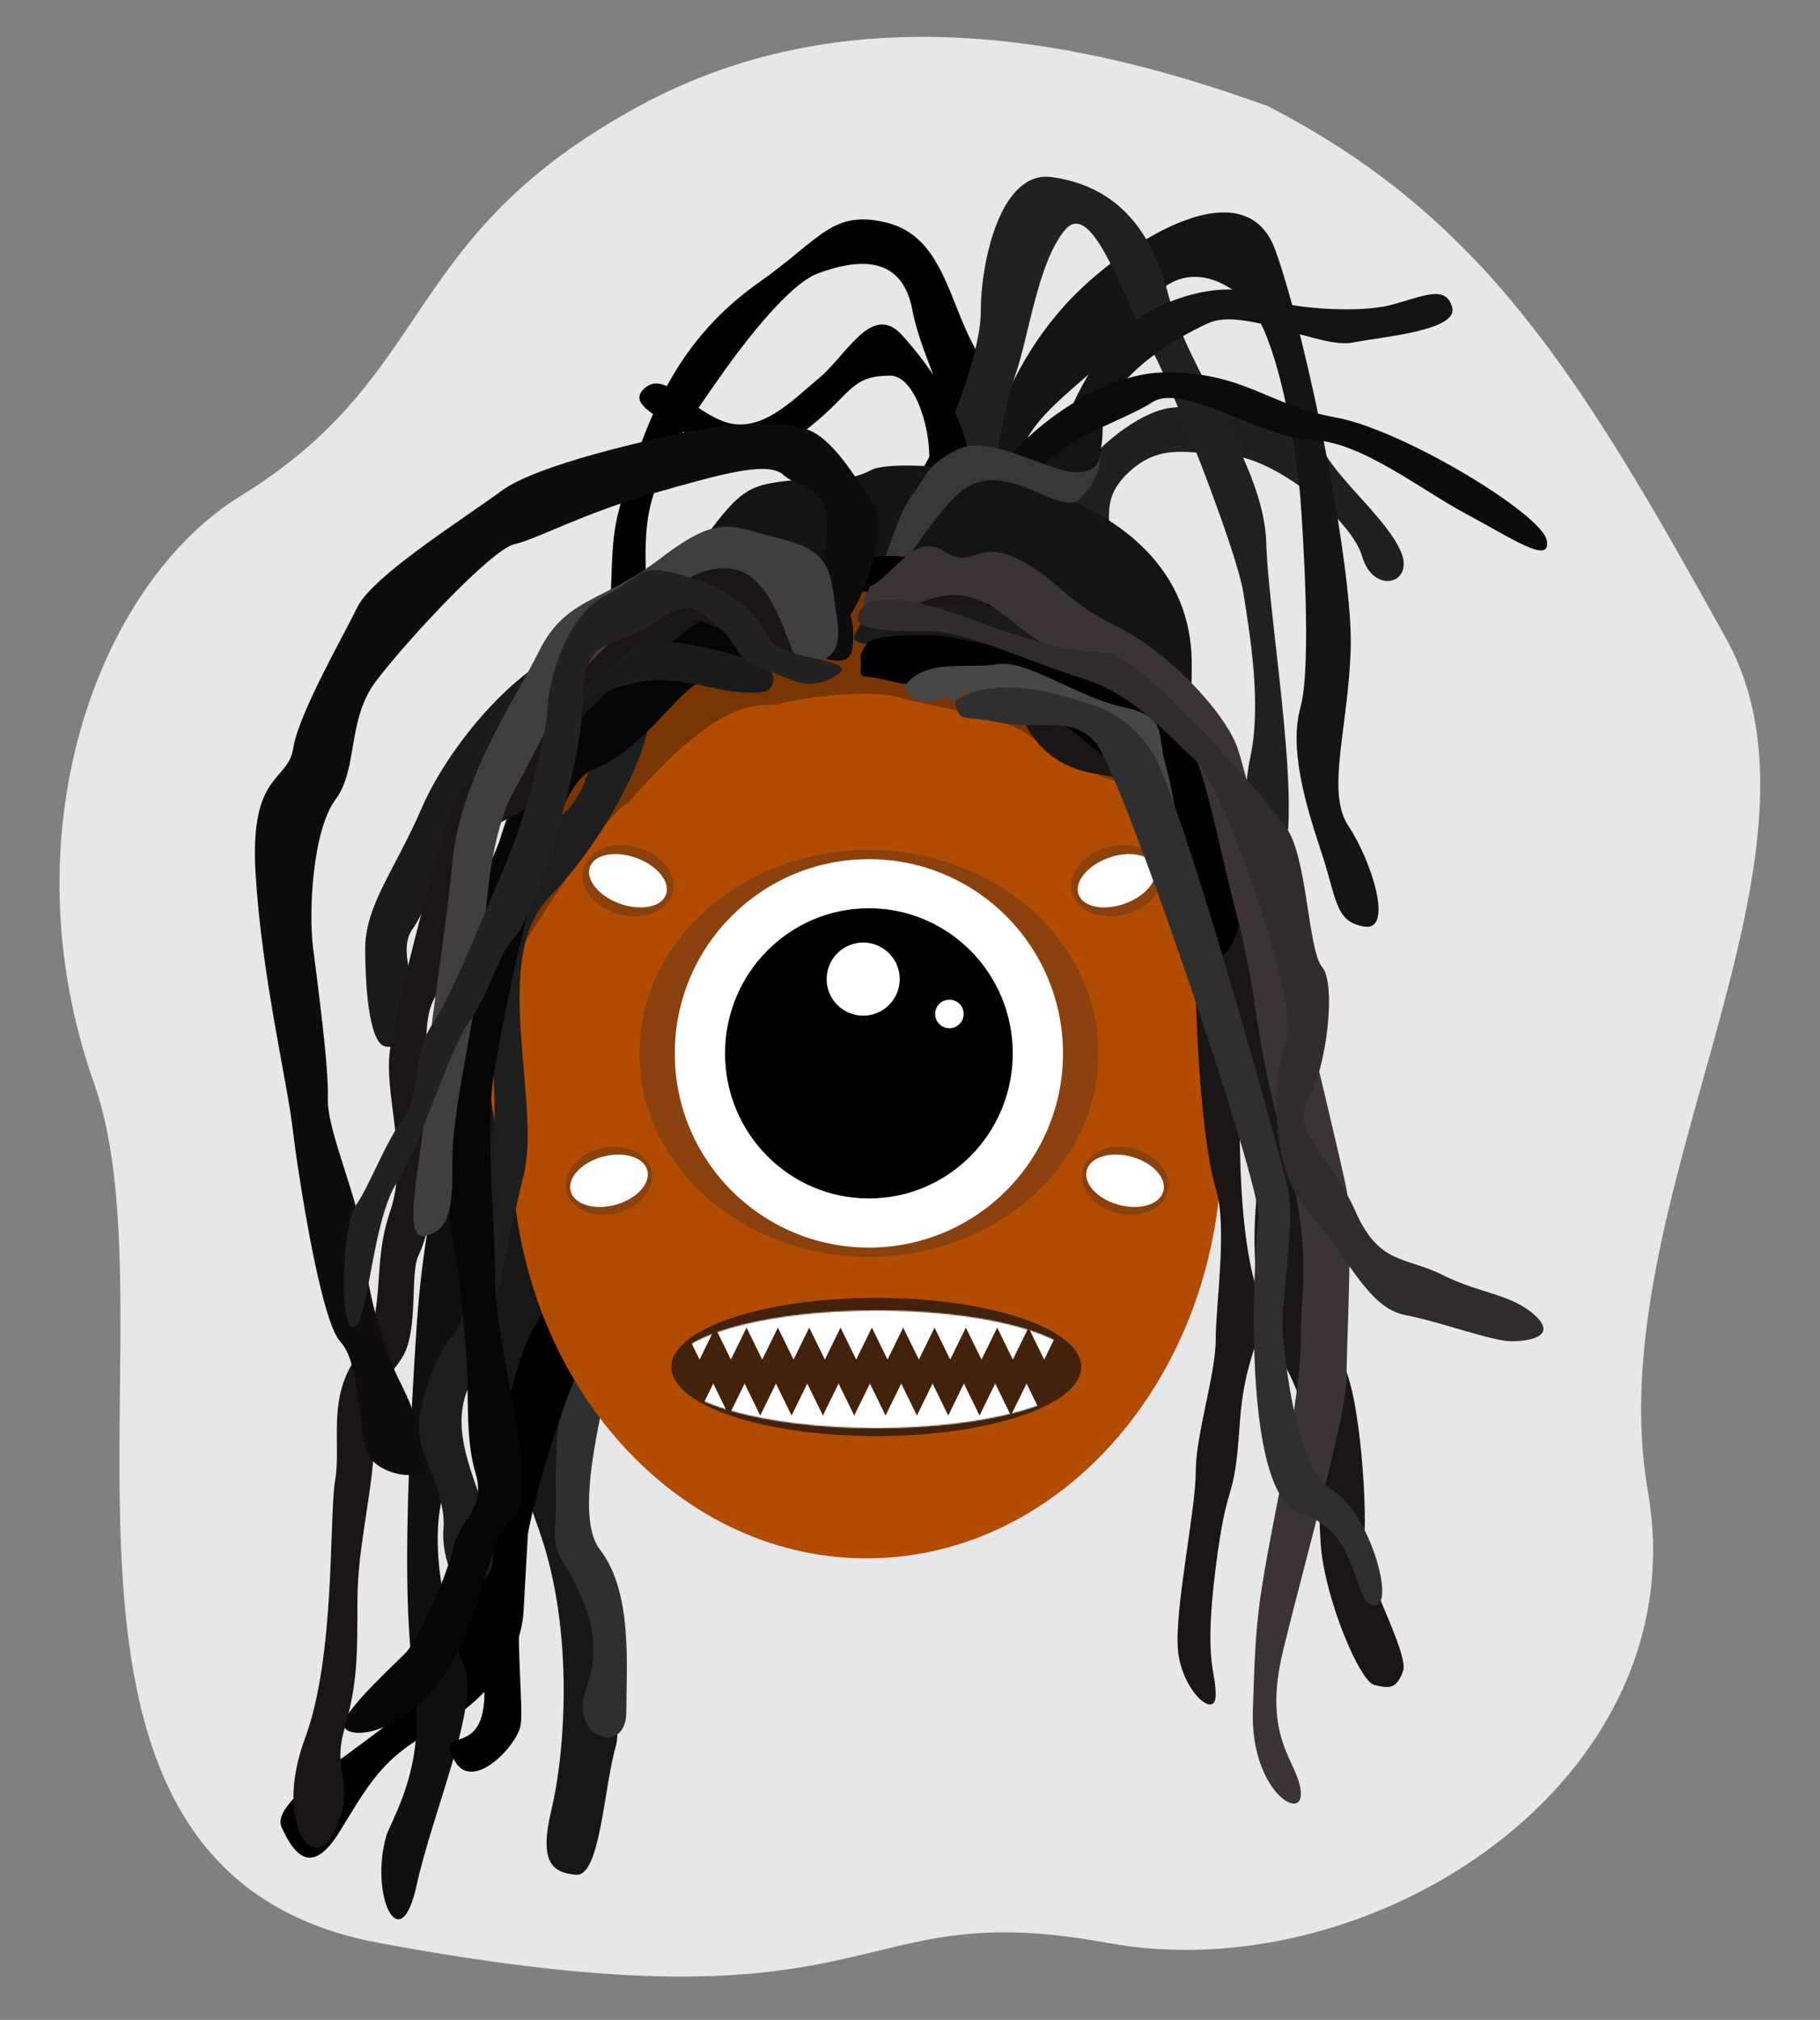 <svg width="1594" height="1768" viewBox="0 0 1594 1768" fill="none" xmlns="http://www.w3.org/2000/svg">
<rect x="0" y="0" width="1594" height="1768" fill="#808080" stroke="none"/>
<g id="Gazi" clip-path="url(#clip0_1_144)">
<path id="BG" d="M559.732 92.849C749.733 -10.367 958.604 38.04 1110.3 92.849C1299.65 190.224 1384.35 328.983 1511.76 558.858C1619.18 752.638 1399.16 1052.91 1443.26 1305.4C1487.37 1557.89 1202.23 1743.56 969.422 1700.49C736.616 1657.42 783.703 1784.85 331.377 1700.49C-10.214 1636.79 158.74 1163.79 82.419 948.325C5.306 730.623 85.234 511.307 210.908 433.974C383.823 327.572 348.025 207.857 559.732 92.849Z" fill="#E7E7E7"/>
<g id="Head">
<g id="Hair_Bun">
<path id="Hair_Bun_22" d="M989 413C961 439 975 457 973 503C974.6 546.2 941.667 534.333 925 523C925 501.667 927.4 453 937 429C949 399 995 361 1025 357C1055 353 1141 365 1159 395C1177 425 1215 455 1227 483C1239 511 1203 521 1193 487C1183 453 1115 401 1079 399C1043 397 1017 387 989 413Z" fill="#202020"/>
<path id="Hair_Bun_23" d="M931 269C887 319 877 361 847 421C849 477 879 429 897 389C915 349 977 319 999 277C1021 235 1057 233 1089 261C1121 289 1137 409 1139 437C1141 465 1149 583 1139 619C1129 655 1143 703 1157 745C1171 787 1169 807 1195 811C1221 815 1201 753 1181 723C1161 693 1181 637 1183 567C1185 497 1145 297 1117 219C1089 141 975 219 931 269Z" fill="#141414"/>
<path id="Hair_Bun_24" d="M853 303C875 343 841 405 817 427C795 455 793 433 817 395C841 357 809 323 799 271C789 219 745 229 717 239C689 249 645 309 627 335C609 361 573 409 567 457C561 505 575 553 557 587C539 621 533 579 535 519L535.02 518.402C537 458.986 537.073 456.793 559 395C581 333 611 285 665 247C719 209 729 183 777 195C825 207 831 263 853 303Z" fill="black"/>
<path id="Hair_Bun_25" d="M859 273C859 319 811 435 781 457C725 537 831 479 853 445C875 411 877 363 889 329C901 295 909 229 933 201C957 173 985 265 1005 299C1025 333 1083 481 1089 519C1095 557 1105 617 1095 663C1085 709 1093 797 1119 763C1145 729 1111 545 1109 475C1107 405 1041 327 1023 257C1005 187 965 161 921 155C877 149 859 227 859 273Z" fill="#212121"/>
<path id="Hair_Bun_26" d="M965.689 376.617C965.317 419.989 940.429 446.5 899.791 446.705C861.73 451.045 871.787 475.37 834.349 491.961C796.912 508.551 816.605 464.498 854.541 432.346C892.476 400.194 915.538 409.608 931.284 372.511C947.031 335.414 967.597 295.83 1002.46 275.103C1037.32 254.377 1080.2 247.548 1101.85 258.784C1123.5 270.021 1188.03 274.428 1216.7 267.282C1245.37 260.136 1266.06 248.363 1271.84 268.885C1277.61 289.406 1211.42 294.602 1184.16 299.925C1156.91 305.249 1089.67 268.894 1058.76 282.664C1027.85 296.434 966.061 333.244 965.689 376.617Z" fill="#131313"/>
<path id="Hair_Bun_27" d="M779.51 328.801C811.51 328.801 827.51 428.801 799.51 434.801C801.51 484.801 841.51 444.801 847.51 410.801C853.51 376.801 815.51 320.801 789.51 292.801C763.51 264.801 741.51 310.801 717.51 330.801C693.51 350.801 665.51 380.801 633.51 368.801C601.51 356.801 581.51 322.801 563.51 340.801C545.51 358.801 601.51 372.801 623.51 396.801C645.51 420.801 689.51 390.801 717.51 366.801C745.51 342.801 747.51 328.801 779.51 328.801Z" fill="#010101"/>
<path id="Hair_Bun_28" d="M1019.73 325.972C949.384 326.444 860.34 407.286 863.524 441.406C867.012 473.281 905.436 456.626 907.743 423.146C910.05 389.665 982.061 370.021 1009.02 352.182C1035.98 334.343 1106.79 384.405 1149.07 385.225C1191.35 386.045 1244.51 428.776 1284.05 449.8C1323.59 470.824 1359.28 495.505 1354.58 472.61C1349.87 449.714 1228.26 375.803 1169.45 365.304C1110.63 354.804 1090.07 325.5 1019.73 325.972Z" fill="#0B0B0B"/>
<path id="Hair_Bun_21" d="M682.732 421.688C643.414 427.115 641.688 438.358 574.379 529.276C689.971 719.612 911.124 730.692 1007.25 712.441C1019.14 725.704 1043.08 718.205 1043.77 582.097C1044.63 411.963 787.806 398.056 763.441 411.191C739.077 424.325 722.05 416.262 682.732 421.688Z" fill="#141414"/>
<path id="Hair_Bun_29" d="M771.809 497.778C771.23 499.099 771.24 498.299 772 494.5C771.914 495.665 771.85 496.757 771.809 497.778C774.275 492.146 787.44 447.962 798.78 433.381C812.78 415.381 810.78 407.381 838.78 393.381C866.78 379.381 918.78 413.381 942.78 413.381C960.072 413.381 963.834 403.203 962.95 397.284C962.828 396.676 962.678 396.081 962.5 395.5C962.699 396.03 962.853 396.631 962.95 397.284C965.383 409.38 956.967 426.718 944.78 437.381C928.78 451.381 884.78 405.381 848.78 425.381C813.557 444.95 769.928 544.089 771.809 497.778Z" fill="#383838"/>
</g>
<g id="Hair_Back">
<path id="Hair_Back_09" d="M757.04 489.333C802.593 477.153 849.2 506.924 866.81 523.332C880.712 534.405 852.875 548.602 828.413 547.231C803.951 545.861 753.402 554.257 726.144 558.12C698.885 561.982 625.259 615.798 597.373 630.854C569.487 645.911 539.048 858.454 517.125 883.277C495.202 908.1 480.468 1019.11 476.83 1084.04L467.698 1247.02L458.54 1410.45C455.931 1457.02 416.232 1495.22 375.439 1517.19C334.646 1539.15 321.21 1564.45 298.06 1602.23C274.91 1640.01 259.562 1627.92 246.64 1599.35C233.719 1570.78 355.272 1510.67 378.023 1471.07C400.774 1431.47 422.454 1384.17 425.791 1324.62L433.995 1178.21C436.905 1126.27 434.44 1018.33 446.891 948.063C459.341 877.793 482.795 825.657 494.192 774.194C505.589 722.73 537.496 698.466 551.216 641.294C564.936 584.121 611.068 574.129 660.676 537.832C710.284 501.535 700.099 504.558 757.04 489.333Z" fill="black"/>
<path id="Hair_Back_10" d="M567.84 620.853C611.34 527.353 723.34 546.353 791.84 544.353H804.34C837.84 579.353 781.34 577.353 735.84 575.353C690.34 573.353 661.34 587.853 630.34 596.353C599.34 604.853 580.34 676.853 555.84 705.853C531.34 734.853 487.34 863.353 458.34 904.853C429.34 946.353 427.34 1047.85 418.84 1105.85C410.34 1163.85 406.34 1254.85 389.84 1302.35C373.34 1349.85 391.84 1424.85 406.34 1457.85C420.84 1490.85 379.34 1584.35 364.84 1650.35C350.34 1716.35 323.5 1658.5 338.34 1606.85C341.295 1596.57 364.84 1559.35 364.84 1507.35C364.84 1455.35 346.34 1443.35 364.84 1161.85C383.34 880.353 524.34 714.353 567.84 620.853Z" fill="#101010"/>
<path id="Hair_Back_11" d="M632.19 540.784C698.024 478.713 690.763 494.629 690.763 478.713C667.043 462.797 601.693 501.791 571.68 524.869C541.667 547.946 500.521 633.494 471.96 663.734C443.4 693.974 431.298 764.799 418.228 800.211C405.158 835.624 407.578 931.914 405.158 965.735C402.738 999.556 428.878 1136.03 431.298 1164.68C433.718 1193.33 440.011 1249.83 471.96 1338.96C503.909 1428.09 494.228 1537.34 483.094 1583.5C471.96 1629.66 483.094 1638.97 504.393 1640.96C525.693 1642.95 528.597 1566.16 539.247 1528.76C549.897 1491.35 508.75 1310.31 483.094 1189.35C457.438 1068.39 428.878 908.837 459.374 800.211C489.871 691.586 516.468 649.892 632.19 540.784Z" fill="#171717"/>
<path id="Hair_Back_13" d="M536.59 827.969C552.358 760.483 588.162 704.195 593.055 675.218C558.513 647.849 546.795 725.251 522.894 742.825C498.992 760.398 502.986 811.434 488.982 845.95C474.979 880.466 500.914 964.064 499.072 982.601C497.23 1001.14 503.065 1033.64 513.282 1062.58C523.498 1091.52 519.06 1136.2 500.088 1195.38C481.116 1254.57 488.826 1308.74 486.199 1335.18C483.572 1361.62 496.023 1368.07 504.652 1387.65C513.281 1407.23 528.514 1436.36 513.227 1478.73C497.94 1521.1 548.618 1538.1 548.554 1498.2C548.49 1458.29 554.392 1393.82 525.394 1356.26C496.396 1318.7 542.272 1186.38 547.495 1133.8C552.718 1081.23 520.822 895.455 536.59 827.969Z" fill="#2F2F2F"/>
<path id="Hair_Back_14" d="M607.504 735.368C582.974 680.624 633.332 636.811 650.19 566.891C636.781 488.319 590.632 591.736 559.874 623.644C529.116 655.552 547.153 716.701 568.825 751.262C590.497 785.823 586.489 889.098 584.066 906.823C581.643 924.548 543.368 1044.32 525.585 1067.59C507.803 1090.85 493.825 1119.15 469.256 1159.19C444.686 1199.24 431.733 1294 417.988 1394.56C404.242 1495.11 429.091 1453.02 423.406 1494.61C417.722 1536.19 382.336 1511.56 397.998 1540.79C413.66 1570.01 453.637 1527.23 456.06 1509.5C458.483 1491.77 451.183 1435.21 456.06 1383.09C460.937 1330.98 485.422 1238.14 529.249 1147.6C573.077 1057.06 605.955 997.318 625.439 924.632C644.922 851.945 632.033 790.111 607.504 735.368Z" fill="black"/>
</g>
<g id="Face">
<g id="Face_Shape">
<path d="M1092 902C1092 1114.08 942.911 1286 759 1286C575.089 1286 426 1114.08 426 902C426 689.923 575.089 518 759 518C942.911 518 1092 689.923 1092 902Z" fill="#B14C02"/>
<path d="M1070 1002.5C1070 1202.15 930.761 1364 759 1364C587.239 1364 448 1202.15 448 1002.5C448 802.849 587.239 641 759 641C930.761 641 1070 802.849 1070 1002.5Z" fill="#B14C02"/>
</g>
</g>
<g id="Mouth">
<ellipse id="Mouth_Outline" cx="767.5" cy="1196.5" rx="179.5" ry="60.5" fill="#43220B"/>
<g id="Mouth_Mask_Group">
<mask id="mask0_1_144" style="mask-type:alpha" maskUnits="userSpaceOnUse" x="588" y="1147" width="359" height="103">
<path id="Teeth_Mask" d="M947 1198.5C947 1226.94 866.635 1250 767.5 1250C668.365 1250 588 1226.94 588 1198.5C588 1173.7 649.116 1152.99 730.5 1148.1C742.44 1147.38 754.816 1147 767.5 1147C784.67 1147 801.276 1147.69 817 1148.98C892.062 1155.15 947 1174.98 947 1198.5Z" fill="#580606"/>
</mask>
<g mask="url(#mask0_1_144)">
<g id="Teeth">
<g id="Teeth_Lower_Row">
<path d="M624.695 1211L646.082 1254.63H603.309L624.695 1211Z" fill="white"/>
<path d="M652.134 1211L673.521 1254.63H630.748L652.134 1211Z" fill="white"/>
<path d="M679.573 1211L700.96 1254.63H658.187L679.573 1211Z" fill="white"/>
<path d="M707.012 1211L728.399 1254.63H685.626L707.012 1211Z" fill="white"/>
<path d="M734.451 1211L755.838 1254.63H713.065L734.451 1211Z" fill="white"/>
<path d="M761.89 1211L783.277 1254.63H740.504L761.89 1211Z" fill="white"/>
<path d="M789.329 1211L810.716 1254.63H767.943L789.329 1211Z" fill="white"/>
<path d="M816.768 1211L838.155 1254.63H795.382L816.768 1211Z" fill="white"/>
<path d="M844.207 1211L865.594 1254.63H822.821L844.207 1211Z" fill="white"/>
<path d="M871.646 1211L893.033 1254.63H850.26L871.646 1211Z" fill="white"/>
<path d="M899.085 1211L920.472 1254.63H877.699L899.085 1211Z" fill="white"/>
<path d="M605.488 1243.93H919.39V1291.12H605.488V1243.93Z" fill="white"/>
</g>
<g id="Teeth_Upper_Row">
<path d="M887.085 1190L865.699 1146.37L908.472 1146.37L887.085 1190Z" fill="white"/>
<path d="M914.524 1190L893.138 1146.37L935.911 1146.37L914.524 1190Z" fill="white"/>
<path d="M859.646 1190L838.26 1146.37L881.033 1146.37L859.646 1190Z" fill="white"/>
<path d="M832.207 1190L810.821 1146.37L853.594 1146.37L832.207 1190Z" fill="white"/>
<path d="M804.768 1190L783.382 1146.37L826.155 1146.37L804.768 1190Z" fill="white"/>
<path d="M777.329 1190L755.943 1146.37L798.716 1146.37L777.329 1190Z" fill="white"/>
<path d="M749.89 1190L728.504 1146.37L771.277 1146.37L749.89 1190Z" fill="white"/>
<path d="M722.451 1190L701.065 1146.37L743.838 1146.37L722.451 1190Z" fill="white"/>
<path d="M695.012 1190L673.626 1146.37L716.399 1146.37L695.012 1190Z" fill="white"/>
<path d="M667.573 1190L646.187 1146.37L688.96 1146.37L667.573 1190Z" fill="white"/>
<path d="M640.134 1190L618.748 1146.37L661.521 1146.37L640.134 1190Z" fill="white"/>
<path d="M612.695 1190L591.309 1146.37L634.082 1146.37L612.695 1190Z" fill="white"/>
<path d="M591 1100H939V1147H591V1100Z" fill="white"/>
</g>
</g>
</g>
</g>
</g>
<g id="Eyes">
<g id="Eye_Main">
<ellipse id="Eye_Main_BG" cx="761" cy="922" rx="201" ry="178" fill="#8A410D"/>
<circle id="Eye_Main_White" cx="761" cy="922" r="170" fill="white"/>
</g>
<g id="Eye_04_SE">
<ellipse id="Eye_04_SE_BG" rx="36.313" ry="31.762" transform="matrix(0.792 0.611 0.777 -0.629 985.368 1033.51)" fill="#8A410D"/>
<ellipse id="Eye_04_SE_White" rx="34.234" ry="22.592" transform="matrix(-0.917 -0.4 -0.58 0.815 985.368 1033.51)" fill="white"/>
</g>
<g id="Eye_03_SW">
<ellipse id="Eye_03_SW_BG" rx="36.313" ry="31.762" transform="matrix(-0.792 0.611 -0.777 -0.629 533.368 1033.51)" fill="#8A410D"/>
<ellipse id="Eye_03_SW_White" rx="34.234" ry="22.592" transform="matrix(0.917 -0.4 0.58 0.815 533.368 1033.51)" fill="white"/>
</g>
<g id="Eye_02_NE">
<ellipse id="Eye_02_NE_BG" rx="40.149" ry="30.859" transform="matrix(0.916 -0.402 -0.506 -0.863 977.984 770.902)" fill="#8A410D"/>
<ellipse id="Eye_02_NE_White" rx="35.282" ry="21.49" transform="matrix(0.916 -0.402 -0.506 -0.863 977.984 770.902)" fill="white"/>
</g>
<g id="Eye_01_NW">
<ellipse id="Eye_01_NW_BG" rx="40.149" ry="30.859" transform="matrix(-0.916 -0.402 0.506 -0.863 549.984 770.902)" fill="#8A410D"/>
<ellipse id="Eye_01_NW_White" rx="35.282" ry="21.49" transform="matrix(-0.916 -0.402 0.506 -0.863 549.984 770.902)" fill="white"/>
</g>
</g>
<g id="Hair_Front">
<path id="Hair_Front_Shadow" d="M684.493 615.736C666.152 621.09 639 600.5 550 703C526.833 711.237 429 874.5 429 874.5C429 874.5 449 723.5 521.84 650.743C550.225 622.39 667.6 548.194 711.038 525.955C754.477 503.715 880.448 532.956 938.849 554.372C985.569 571.504 1076.92 683.836 1088.5 722C1072.73 720.215 982.191 684.349 972.152 682.043C959.603 679.16 917.612 655.685 898.306 641.682C879 627.68 812.877 617.795 787.297 610.382C761.717 602.969 702.833 610.382 684.493 615.736Z" fill="#421E05" fill-opacity="0.5"/>
<path id="Hair_Front_12" d="M429.553 1342.08C437.734 1383.44 421.378 1382.19 413.153 1389.5C400.301 1398.59 386.139 1362.53 388.386 1338.27C390.632 1314.01 375.167 1284.61 368.247 1263C361.326 1241.38 379.729 1187.16 396.501 1169.08C413.273 1151.01 411.046 1093.53 413.193 1070.33C415.341 1047.14 430.438 1010.09 432.685 985.828C434.931 961.567 429.559 893.58 424.123 870.759C418.687 847.939 433.381 804.127 439.951 781.342C446.522 758.558 465.055 732.579 487.413 717.171C509.771 701.764 518.147 674.307 525.257 630.868C532.368 587.429 554.587 584.647 567.212 611.36C579.837 638.072 533.742 731.947 481.119 785.154C428.495 838.36 474.639 966.319 458.533 1029.09C442.426 1091.86 433.69 1167.69 411.827 1211.1C389.963 1254.52 421.373 1300.72 429.553 1342.08Z" fill="#1E1E1E"/>
<path id="Hair_Front_01" d="M831.793 586.354C803.793 572.354 796.833 538.833 800 520.5C816 507 856.5 500 867 536.5C877.5 573 894.793 559.854 903.793 586.354C912.793 612.854 959.793 627.354 996.293 644.854C1032.79 662.354 1074.29 677.354 1088.79 734.854C1103.29 792.354 1122.79 880.354 1131.79 899.354C1140.79 918.354 1149.29 1011.35 1140.29 1030.35C1131.29 1049.35 1156.79 1167.35 1174.29 1190.85C1191.79 1214.35 1198.5 1333.5 1194 1351C1189.5 1368.5 1234.79 1446.85 1228.79 1462.85C1222.79 1478.85 1216.79 1477.85 1203.79 1474.85C1190.79 1471.85 1161.35 1401.14 1157 1355C1154.5 1328.5 1156.79 1246.85 1122.79 1190.85C1088.79 1134.85 1100.79 1053.85 1100.79 1040.85C1100.79 1027.85 1088.79 917.354 1074.29 880.354C1059.79 843.354 1075.79 822.854 1062.29 797.854C1048.79 772.854 1056.79 737.854 1033.29 717.354C1009.79 696.854 1006.79 684.854 959.793 677.354C912.793 669.854 899.293 636.354 894.793 627.354C890.293 618.354 866.793 603.854 831.793 586.354Z" fill="#1B1616"/>
<path id="Hair_Front_18" d="M755.798 563.155C739.298 559.155 753.798 554.155 755.798 538.155C765.798 532.155 885.798 520.655 932.798 544.155C979.798 567.655 1019.3 589.155 1049.8 609.655C1080.3 630.155 1099.3 744.155 1103.8 770.155C1108.3 796.155 1064.8 756.155 1067.8 722.155C1070.8 688.155 1029.3 680.155 1019.3 660.655C1009.3 641.155 966.298 585.655 922.798 583.655C879.298 581.655 855.798 577.155 812.298 574.655C768.798 572.155 772.298 567.155 755.798 563.155Z" fill="#1B1B1B"/>
<path id="Hair_Front_02" d="M724 562.499C734 555.499 727.5 542.999 724 529.999H650.5C620.5 529.999 590.5 562.499 551 590.999C511.5 619.499 498.5 642.499 472 673.999C445.5 705.499 433.5 751.999 416.5 783.999C399.5 815.999 397.5 917.499 390.5 941.499C383.5 965.499 390.5 1050.5 397.5 1090C404.5 1129.5 406 1159.5 408.5 1188.5C411 1217.5 407 1258 416.5 1289.5C426 1321 402.5 1330 397.5 1353C392.5 1376 368.5 1433.5 354.5 1447.5C340.5 1461.5 313.5 1486 302.5 1504C291.5 1522 338.5 1527 380.5 1477.5C422.5 1428 422.5 1353 449 1330C475.5 1307 433.5 1183.5 433.5 1120C433.5 1056.5 424 987.999 433.5 933.999C443 879.999 479 689.499 518.5 673.999C558 658.499 584.5 618.499 605 601.999C625.5 585.499 714 569.499 724 562.499Z" fill="#060606"/>
<path id="Hair_Front_06" d="M796.75 563.999C772.25 556.999 785 552 804.5 552C848.25 552 850.75 549.999 885.75 563.999C920.75 577.999 943.25 563.999 979.75 593.499C1016.25 622.999 1031.75 666.499 1047.25 706.499C1062.75 746.499 1075.25 808.999 1085.75 838.499C1096.25 867.999 1085.75 951.499 1085.75 977.499C1085.75 1003.5 1085.75 1078.5 1099.75 1125.5C1113.75 1172.5 1090.75 1172.5 1085.75 1247C1080.75 1321.5 1075.25 1288.5 1064.75 1372C1054.25 1455.5 1064.75 1461 1064.75 1483.5C1064.75 1506 1035.25 1480 1031.75 1445C1028.25 1410 1047.25 1322 1047.25 1288.5C1047.25 1255 1064.75 1203.5 1064.75 1172.5C1064.75 1141.5 1075.25 1073 1064.75 1040C1054.25 1007 1047.25 913.499 1047.25 853.999C1047.25 794.499 1028.25 718.499 1009.25 697.499C990.25 676.499 948.25 612.499 923.75 593.499C899.25 574.499 821.25 570.999 796.75 563.999Z" fill="#1B1616"/>
<path id="Hair_Front_19" d="M677.52 593.718C676.305 609.17 663.535 606.101 649.5 606C624.079 604 614.507 597.789 583.104 595.319C551.701 592.848 509.912 613.142 488 621.5C466.088 629.858 423.567 710.663 409.706 721.108C395.844 731.553 375.949 793.183 361.343 813.099C346.736 833.014 367.799 871.284 367.715 897.859C367.631 924.435 353.226 916.28 338.692 916.14C324.158 915.999 319.869 868.517 319.858 830.399C319.847 792.28 345.824 761.723 369.734 706.428C393.644 651.133 465.972 560.526 532.816 558.763C599.66 556.999 678.736 578.266 677.52 593.718Z" fill="#1B1B1B"/>
<path id="Hair_Front_17" d="M760.5 592.5C749 592 756 585 753.5 575.5C753.5 573.667 754.9 568.5 760.5 562.5C767.5 555 806 556 819 556C832 556 923 575.5 952.5 592.5C982 609.5 1032.5 633 1047.5 655.5C1062.5 678 1081.5 735 1086.5 779C1091.5 823 1064 856.5 1061.5 824C1059 791.5 1040 744.5 1032.5 725C1025 705.5 969.5 664.5 958.5 655.5C947.5 646.5 908 612 878.5 609C849 606 825.5 598 806 599C786.5 600 772 593 760.5 592.5Z" fill="#010101"/>
<path id="Hair_Front_04" d="M826.289 482.238C801.289 465.238 782.289 504.238 761.289 513.738C761.289 520.738 751.289 523.738 758.789 534.091C773.456 554.337 807.289 514.238 845.289 521.738C883.289 529.238 888.789 559.091 947.789 578.091C1006.79 597.091 1016.79 622.091 1035.79 643.091C1054.79 664.091 1064.79 731.091 1083.79 803.591C1102.79 876.091 1097.29 903.091 1123.79 998.591C1150.29 1094.09 1139.29 1125.09 1139.29 1171.09C1139.29 1217.09 1123.79 1287.59 1112.29 1348.59C1100.79 1409.59 1099.29 1429.09 1097.29 1498.09C1095.29 1567.09 1141.29 1595.59 1139.29 1568.59C1137.29 1541.59 1104.79 1522.59 1123.79 1444.59C1142.79 1366.59 1179.29 1238.09 1179.29 1207.09C1179.29 1176.09 1185.29 1073.59 1179.29 1041.09C1173.29 1008.59 1095.29 687.091 1083.79 654.591C1072.29 622.091 1020.79 568.591 976.789 547.591C932.789 526.591 923.289 503.591 888.789 488.091C854.289 472.591 851.289 499.238 826.289 482.238Z" fill="#3C3434"/>
<path id="Hair_Front_20" d="M825 610.5C819 615 799.5 618.919 792 600.919C810 575.419 848 585.919 873.5 581.419C899 576.919 943 609.919 983.5 618.919C1024 627.919 1012 639.919 1021.5 671.919C1027.32 691.523 1033.33 733.457 1037.45 759.556C1040.86 769.563 1042.83 777.161 1042.5 780.419C1041.92 786.23 1040.06 776.059 1037.45 759.556C1025.16 723.49 994.068 656.139 983.5 647.919C970 637.419 908 609.919 882.5 609.919C857 609.919 849.5 600.919 840 609.919C830.5 618.919 831 606 825 610.5Z" fill="#474747"/>
<path id="Hair_Front_05" d="M565.519 502.367C586.519 488.867 630.519 511.867 674.519 502.367C681.519 509.367 696.619 526.467 701.019 538.867C706.519 554.367 699.019 577.868 674.519 577.868C650.019 577.868 661.019 551.368 642.019 551.368C623.019 551.368 613.019 538.867 598.019 538.867C583.019 538.867 538.519 582.867 517.519 597.867C496.519 612.867 489.019 655.367 489.019 674.367C489.019 693.367 460.019 708.867 433.519 722.367C407.019 735.867 404.519 844.867 383.519 869.367C362.519 893.867 380.019 972.867 383.519 1003.37C387.019 1033.87 374.019 1083.87 366.519 1098.87C359.019 1113.87 366.519 1163.87 353.019 1186.87C339.519 1209.87 328.019 1206.37 328.019 1253.87C328.019 1301.37 313.019 1351.37 313.019 1401.37C313.019 1451.37 313.019 1473.87 301.519 1513.87C290.019 1553.87 313.019 1559.87 293.519 1601.87C274.019 1643.87 240.019 1594.37 267.019 1521.87C294.019 1449.37 288.019 1328.37 293.519 1295.87C299.019 1263.37 286.019 1223.37 313.019 1186.87C340.019 1150.37 324.519 1110.37 341.519 1060.87C358.519 1011.37 336.019 959.367 341.519 919.367C347.019 879.367 383.519 741.367 395.019 708.867C406.519 676.367 450.519 660.867 460.019 636.367C469.519 611.867 466.019 586.367 489.019 565.367C512.019 544.367 544.519 515.867 565.519 502.367Z" fill="#1B1616"/>
<path id="Hair_Front_08" d="M811 552.5C767.454 552.5 756.5 550 751 543C751 512 812 527.494 845 539.994C878 552.494 930 570.994 965 570.994C1000 570.994 1108 699.494 1126.5 724.494C1145 749.494 1145.5 831.994 1158 846.494C1170.5 860.994 1162 935.494 1145.5 962.494C1129 989.494 1166 1012.49 1187 1059.99C1208 1107.49 1230.5 1099.49 1263.5 1115.99C1296.5 1132.49 1323.5 1132.49 1344 1150.99C1364.5 1169.49 1340 1173.99 1323.5 1173.99C1307 1173.99 1263.5 1157.49 1230.5 1150.99C1197.5 1144.49 1180.5 1099.49 1145.5 1059.99C1110.5 1020.49 1114.5 941.994 1126.5 910.994C1138.5 879.994 1073 688.994 1046 664.494C1019 639.994 992.878 607.96 948.5 593.994C894.5 577 847.5 552.5 811 552.5Z" fill="#302C2C"/>
<path id="Hair_Front_03" d="M764.594 440.865C776.998 458.771 760.94 514.598 744.602 538.438C746.107 541.598 748.592 551.934 746.493 567.996C743.871 588.074 711.69 575.154 696.75 561.224C681.81 547.294 711.39 532.655 712.722 521.498C714.055 510.342 723.965 495.101 724.417 459.996C724.869 424.892 699.76 427.988 686.132 415.649C672.503 403.309 632.476 414.616 571.533 432.007C510.589 449.397 470.799 471.668 450.356 476.418C429.912 481.169 353.857 563.35 328.834 596.864C303.812 630.377 313.958 672.618 293.751 699.961C273.544 727.305 270.384 798.588 274.059 828.404C277.735 858.22 288.139 933.566 287.15 961.726C286.161 989.887 315.805 1053.3 318.04 1088.23C320.276 1123.17 333.56 1176.65 350.37 1209.63C367.181 1242.6 365.869 1252.64 371.673 1276.46C377.477 1300.28 331.345 1291.79 322.532 1273.28C313.718 1254.77 315.804 1192.86 298.263 1174.63C280.721 1156.4 260.859 1026.3 256.044 985.953C251.229 945.604 229.282 854.157 223.844 764.816C218.405 675.476 252.22 684.849 256.82 654.969C261.42 625.088 299.599 558.728 313.099 531.256C326.599 503.783 407.642 453.008 439.178 429.685C470.713 406.361 569.082 384.994 600.747 378.222C632.412 371.451 688.411 366.937 710.574 377.428C732.737 387.918 752.191 422.958 764.594 440.865Z" fill="#0E0C0C"/>
<path id="Hair_Front_16" d="M875.14 632.342C839.769 625.314 841.914 633.507 836 614.5C854.115 599.631 889.332 598.267 924.951 607.782C960.57 617.298 982.608 621.634 1007.62 655.823C1032.63 690.012 1120.63 1008.36 1127.78 1039.8C1134.93 1071.25 1120.93 1142.49 1123.51 1168.36C1126.08 1194.23 1135.25 1286.28 1167.24 1304.7C1199.22 1323.12 1223.17 1407.15 1203.37 1405.11C1183.57 1403.06 1192.45 1340.87 1139.07 1324.59C1085.69 1308.3 1098.41 1092.98 1102.3 1066.46C1106.19 1039.94 981.246 673.525 959.264 649.586C937.283 625.648 910.511 639.37 875.14 632.342Z" fill="#2F2F2F"/>
<path id="Hair_Front_15" d="M732.786 539.142C738.286 573.642 725.786 577.142 705.786 582.642C691.286 587.375 685.786 511.642 646.286 499.142C606.786 486.642 559.286 539.142 526.786 569.642C494.286 600.142 472.286 653.142 450.786 691.142C429.286 729.142 425.286 794.142 423.786 826.642C422.286 859.142 396.286 969.642 396.286 1011.14C396.286 1052.64 396.286 1076.14 372.786 1081.64C349.286 1087.14 371.286 1011.14 372.786 958.642C374.286 906.142 389.286 826.642 396.286 754.142C403.286 681.642 448.786 616.642 472.286 569.642C495.786 522.642 526.786 528.142 579.286 488.142C631.786 448.142 640.786 461.142 685.786 472.142C730.786 483.142 727.286 504.642 732.786 539.142Z" fill="#413E3E"/>
<path id="Hair_Front_07" d="M693 595C708.298 600.699 719.5 600 735 589.5C749.994 576.407 684.508 577.56 674.402 559.724C664.295 541.889 651.97 520.138 603.959 505.391C555.949 490.643 566.447 503.085 530.66 521.065C494.873 539.045 480.459 597.786 479.704 617.753C478.95 637.72 467.001 700.811 438.42 767.004C409.839 833.198 396.252 869.058 378.228 897.087C360.203 925.116 369.643 955.973 352.938 979.231C336.233 1002.49 324.952 1035.32 311.858 1054.81C298.764 1074.29 297.313 1167.07 310.233 1161.47C323.152 1155.87 325.575 1068.87 347.964 1034.35C370.353 999.822 389.407 926.957 410.796 894.723C432.184 862.489 436.317 834.286 450.817 820.322C465.318 806.359 509.198 676.9 510.228 614.824C511.258 552.748 536.561 570.018 572.682 545.527C608.802 521.037 609.933 534.188 628.116 548.022C646.3 561.856 643.709 574.66 659.5 581.229C675.291 587.798 677.702 589.301 693 595Z" fill="#232121"/>
</g>
</g>
<g id="Eye_Pupil">
<ellipse id="Eye_Pupil_2" cx="761" cy="922" rx="126" ry="127" fill="black"/>
<path id="Eye_Pupil_Highlight_Small" d="M844 887.5C844 894.404 838.404 900 831.5 900C824.596 900 819 894.404 819 887.5C819 880.596 824.596 875 831.5 875C838.404 875 844 880.596 844 887.5Z" fill="white"/>
<path id="Eye_Pupil_Highlight_Big" d="M788 857C788 874.673 773.673 889 756 889C738.327 889 724 874.673 724 857C724 839.327 738.327 825 756 825C773.673 825 788 839.327 788 857Z" fill="white"/>
</g>
</g>
<defs>
<clipPath id="clip0_1_144">
<rect width="1594" height="1768" fill="white"/>
</clipPath>
</defs>
</svg>
